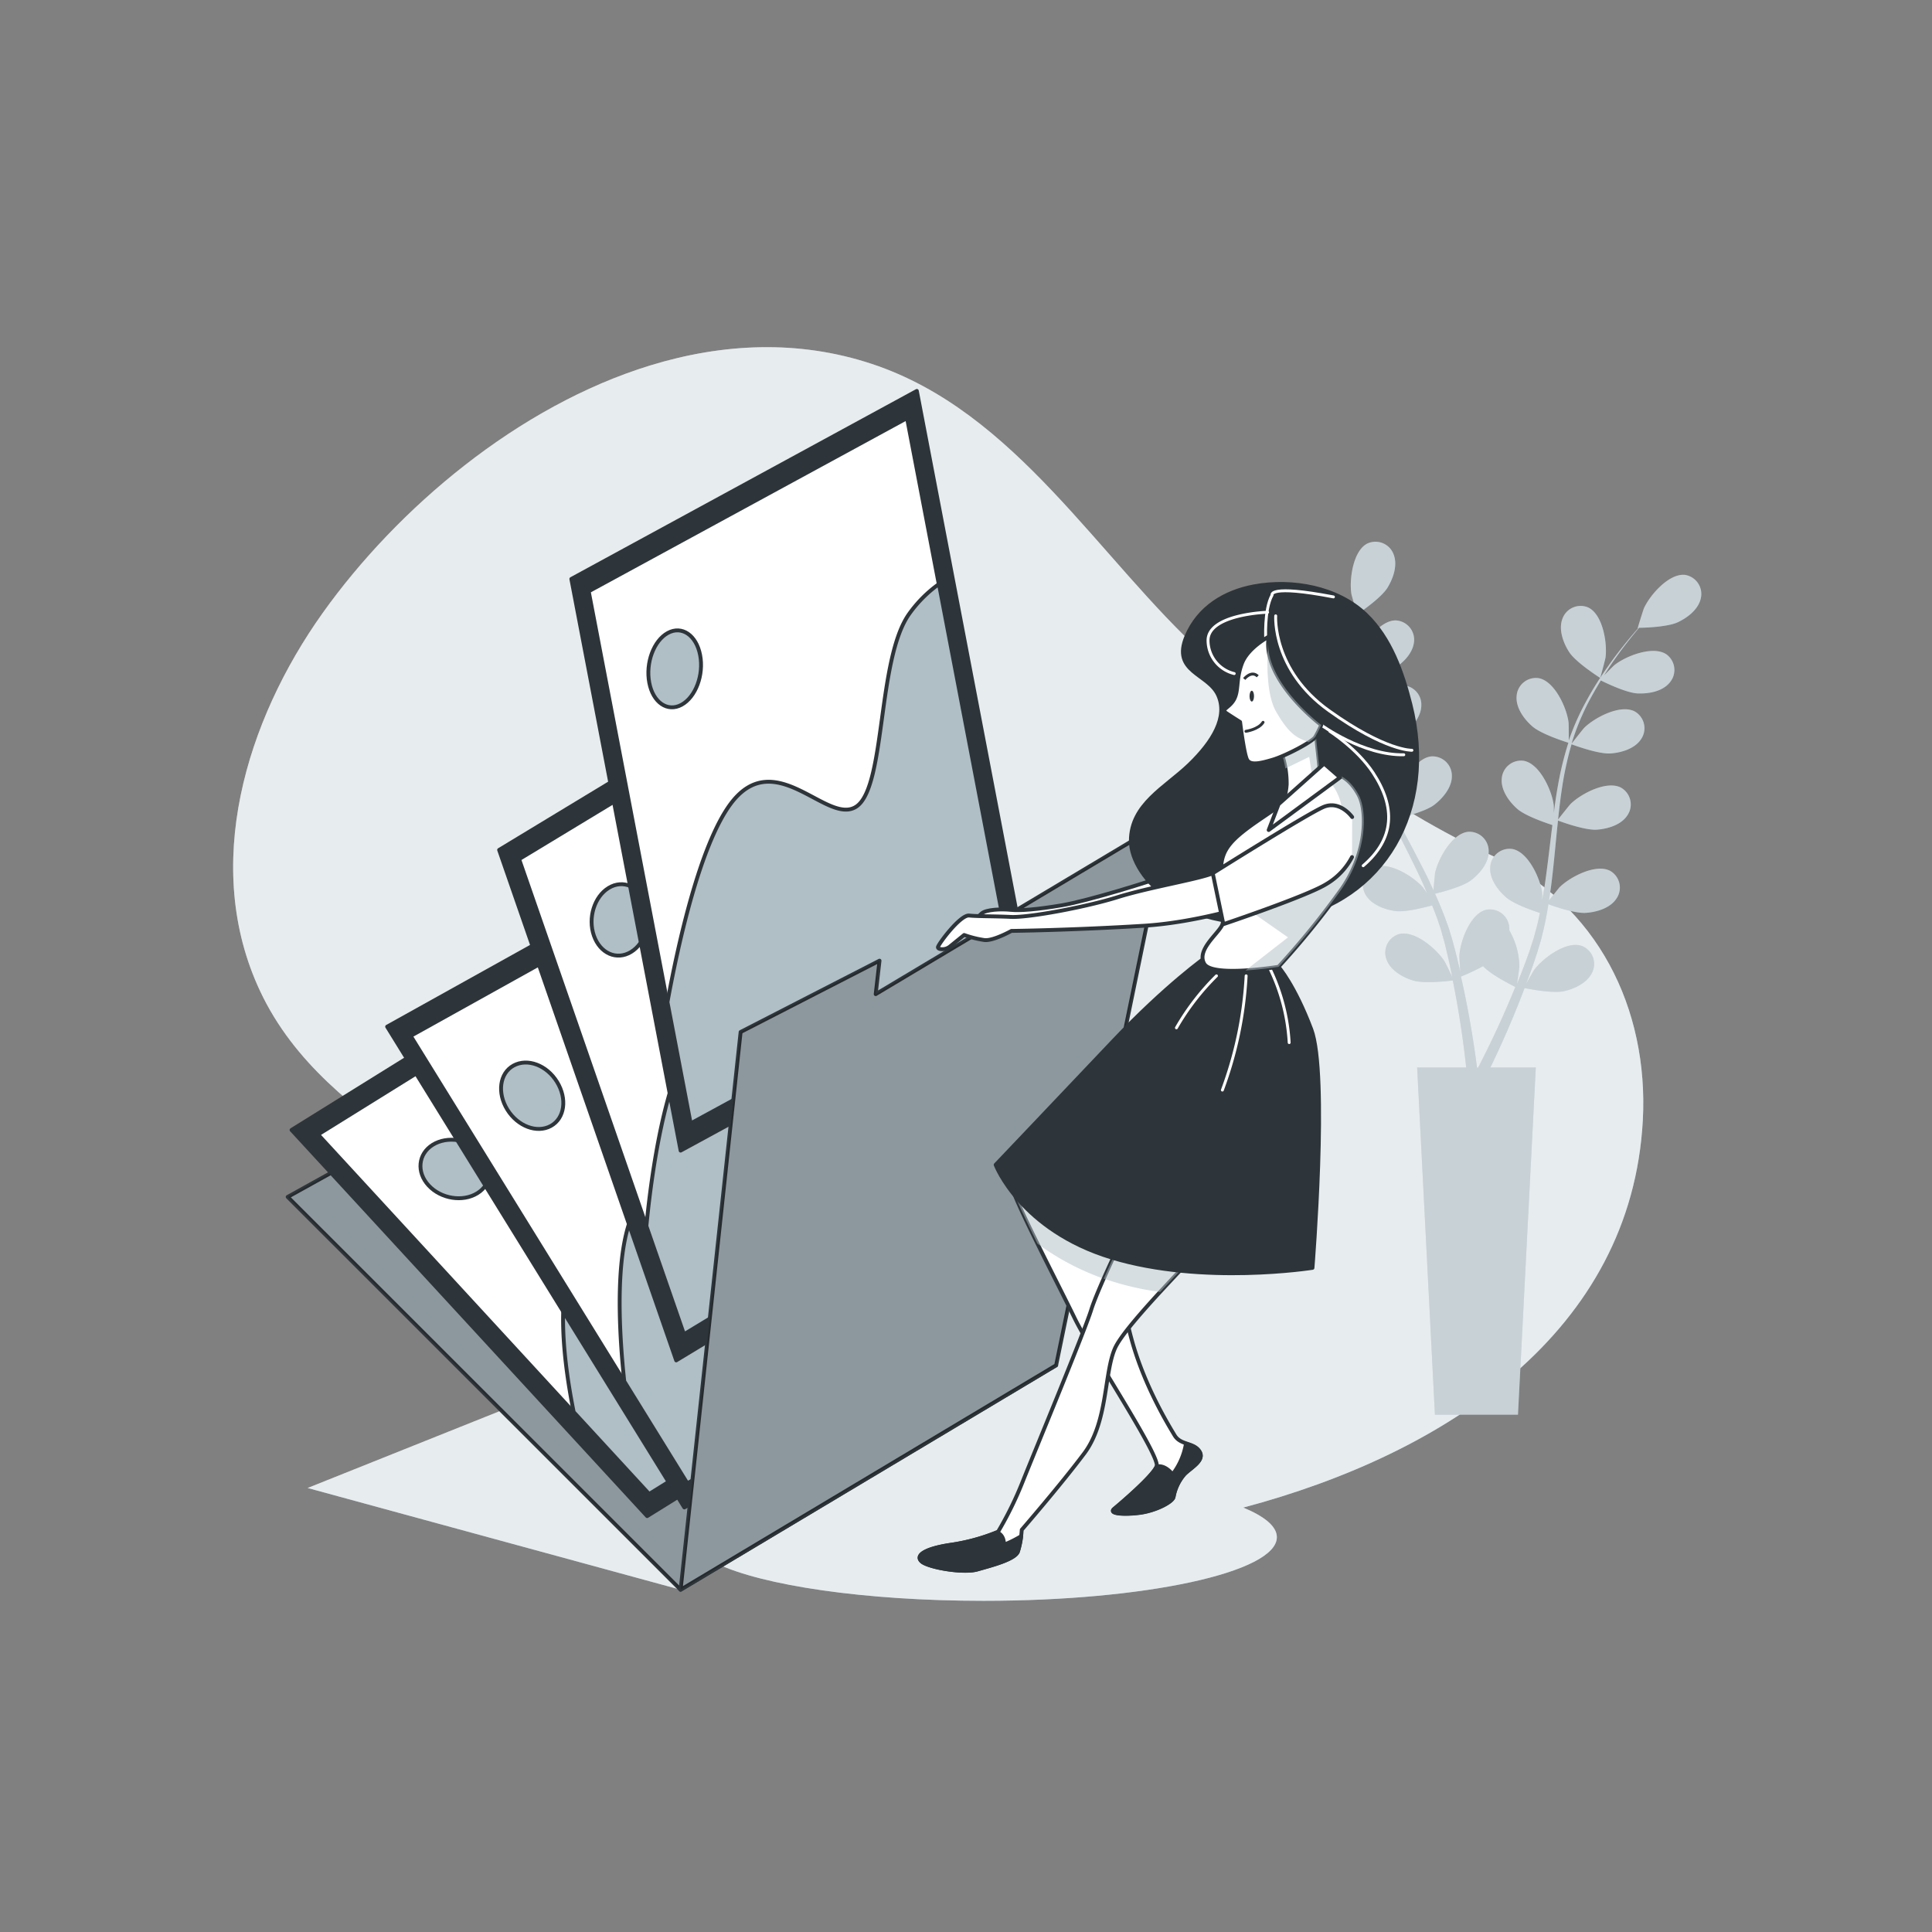 <svg xmlns="http://www.w3.org/2000/svg" viewBox="0 0 500 500"><rect x="0" y="0" width="500" height="500" fill="#808080" stroke="none"/><!--Image Folder--><g id="freepik--background-simple--inject-1--inject-9"><path d="M386.55,221.64C358.94,209,334.31,190,311.93,169.7c-27.75-25.23-49-63.17-86.31-75.52-19-6.3-38.61-5.34-57.3.38-34.25,10.5-65.5,37-84.83,64.11-19.76,27.73-31.43,65.48-16.13,97.92,17.39,36.86,62.79,47.87,86.18,80.68,3.33,4.67,6.28,9.62,9.24,14.55L79.62,385.09l96.52,26.33,9.21-6.83c11.91,5.72,38.4,9.7,69.19,9.7,41.92,0,75.91-7.38,75.91-16.47,0-2.77-3.16-5.37-8.7-7.66,52.72-14,100.48-45.62,103.41-100.26C426.7,261.06,413.4,234,386.55,221.64Z" style="fill:#B0BEC5"></path><path d="M386.55,221.64C358.94,209,334.31,190,311.93,169.7c-27.75-25.23-49-63.17-86.31-75.52-19-6.3-38.61-5.34-57.3.38-34.25,10.5-65.5,37-84.83,64.11-19.76,27.73-31.43,65.48-16.13,97.92,17.39,36.86,62.79,47.87,86.18,80.68,3.33,4.67,6.28,9.62,9.24,14.55L79.62,385.09l96.52,26.33,9.21-6.83c11.91,5.72,38.4,9.7,69.19,9.7,41.92,0,75.91-7.38,75.91-16.47,0-2.77-3.16-5.37-8.7-7.66,52.72-14,100.48-45.62,103.41-100.26C426.7,261.06,413.4,234,386.55,221.64Z" style="fill:#fff;opacity:0.7"></path></g><g id="freepik--Plants--inject-1--inject-9"><path d="M339.73,173.82c3,1.31,10.36,1.15,10.36,1.15s-1.58-4.82-1.72-5.11c-1.61-3.38-6.71-9-10.87-8.39a5,5,0,0,0-4,6.22C334.21,170.56,337.17,172.7,339.73,173.82Z" style="fill:#B0BEC5"></path><path d="M436.07,148.78c-4.16-.44-9.11,5.26-10.64,8.68-.13.3-1.66,5.15-1.58,5.15h.09c-.79.9-1.62,1.87-2.51,2.94-1.63,2-3.46,4.28-5.27,6.9a86.64,86.64,0,0,0-5.47,8.7A64.22,64.22,0,0,0,406,191.66a.65.65,0,0,0,0,.13c0-1.23,0-4.66-.07-4.93-.48-3.71-3.59-10.59-7.71-11.35a5,5,0,0,0-5.72,4.66c-.24,3,1.9,5.9,4,7.76,2.35,2.1,8.88,4.13,9.4,4.29a85.7,85.7,0,0,0-2.76,11.39c-.4,2.24-.73,4.51-1,6.79,0-1.06,0-2-.05-2.15-.49-3.71-3.6-10.59-7.72-11.35a5,5,0,0,0-5.72,4.66c-.24,2.95,1.9,5.9,4,7.76s7.64,3.73,9.11,4.2c-.11.88-.23,1.75-.33,2.63-.51,4.2-1,8.4-1.59,12.51-.21,1.44-.47,2.86-.73,4.28,0-.95,0-1.74,0-1.86-.48-3.71-3.59-10.6-7.71-11.36a5,5,0,0,0-5.72,4.66c-.24,3,1.9,5.9,4,7.76s7.11,3.56,8.85,4.12c-.3,1.45-.61,2.89-1,4.28-.27.94-.46,1.86-.78,2.79s-.6,1.85-.89,2.76c-.63,1.73-1.27,3.52-1.93,5.19-.44,1.17-.89,2.27-1.34,3.38.23-1.43.61-4.26.62-4.5a19.31,19.31,0,0,0-2.59-9.36,5.76,5.76,0,0,0-.06-1.1,5,5,0,0,0-6.07-4.21c-4.05,1.08-6.61,8.19-6.81,11.93,0,.22.14,2.62.25,4.14-.2-.88-.39-1.74-.61-2.64-.42-1.8-.9-3.57-1.41-5.48-.27-.92-.55-1.84-.83-2.77s-.66-1.88-1-2.83c-.8-2.19-1.72-4.37-2.7-6.55,1.57-.38,7.12-1.79,9.35-3.5s4.56-4.48,4.54-7.44a5,5,0,0,0-5.35-5.08c-4.17.46-7.78,7.09-8.54,10.76,0,.22-.29,2.91-.4,4.4-.6-1.31-1.18-2.61-1.83-3.91-1.86-3.75-3.86-7.49-5.84-11.23-.61-1.14-1.2-2.29-1.8-3.43.56-.13,7.19-1.67,9.69-3.58,2.21-1.71,4.57-4.49,4.54-7.45a5,5,0,0,0-5.35-5.07c-4.17.45-7.78,7.09-8.54,10.75-.06.28-.4,4.15-.45,5.14-1.31-2.53-2.59-5.06-3.76-7.6a87.08,87.08,0,0,1-4.09-10.57c.26,0,7.19-1.63,9.75-3.59,2.21-1.7,4.56-4.48,4.54-7.44a5,5,0,0,0-5.35-5.08c-4.17.45-7.78,7.09-8.54,10.76-.06.28-.43,4.45-.45,5.21-.06-.21-.15-.42-.21-.63a63.09,63.09,0,0,1-2.12-11.15c-.24-2.08-.34-4.09-.4-6,1.32-.16,7.34-1,9.84-2.47s5-4,5.33-6.9a5,5,0,0,0-4.76-5.63c-4.19,0-8.51,6.19-9.67,9.75-.06.19-.48,2.23-.77,3.72,0-.88,0-1.79,0-2.63,0-3.17.21-6.07.41-8.64.12-1.46.26-2.78.41-4,1.21-.83,6.06-4.25,7.55-6.7s2.64-5.83,1.56-8.58a5,5,0,0,0-6.83-2.8c-3.72,1.92-4.7,9.41-4.09,13.1.06.32,1.46,5.22,1.53,5.17l.07-.05c-.16,1.18-.32,2.45-.47,3.84-.26,2.57-.52,5.48-.6,8.66a88.21,88.21,0,0,0,.25,10.27,64.56,64.56,0,0,0,1.9,11.34l0,.13c-.66-1-2.6-3.87-2.77-4.07-2.45-2.83-8.84-6.86-12.7-5.22a5,5,0,0,0-2.2,7c1.43,2.59,4.84,3.87,7.61,4.27,3.11.46,9.68-1.45,10.2-1.6a89.58,89.58,0,0,0,4,11c.9,2.09,1.88,4.16,2.88,6.23-.6-.87-1.14-1.65-1.23-1.75-2.44-2.83-8.84-6.86-12.7-5.22a5,5,0,0,0-2.19,7c1.42,2.59,4.83,3.87,7.6,4.28s8.43-1.1,9.92-1.52c.39.79.77,1.58,1.17,2.37,1.9,3.78,3.82,7.55,5.58,11.31.62,1.32,1.18,2.64,1.75,4-.53-.78-1-1.43-1.06-1.52-2.45-2.83-8.85-6.86-12.7-5.22a5,5,0,0,0-2.2,7c1.42,2.59,4.84,3.87,7.6,4.28s7.89-1,9.65-1.45c.54,1.37,1.09,2.75,1.55,4.1.3.94.65,1.81.89,2.77s.52,1.86.78,2.78c.43,1.79.88,3.64,1.26,5.4.27,1.22.5,2.38.74,3.56-.6-1.32-1.84-3.89-2-4.09-2-3.17-7.7-8.12-11.77-7.09a5,5,0,0,0-3.23,6.63c1,2.78,4.19,4.57,6.86,5.38,2.94.9,9.46.08,10.27,0,.39,2,.75,3.85,1.06,5.64,1.1,6.22,1.78,11.45,2.2,15.1.08.65.14,1.23.2,1.78H366.76l4.6,89.85h21.49l4.61-89.85H385.71c.08-.18.17-.35.26-.54,1.61-3.36,3.85-8.18,6.26-14.09.77-1.86,1.55-3.87,2.33-5.94.79.17,7.24,1.48,10.25.8,2.72-.62,6-2.16,7.25-4.86a5,5,0,0,0-2.74-6.85c-4-1.33-10,3.18-12.26,6.19-.13.18-1.33,2.26-2.07,3.59.31-.85.63-1.67.94-2.54.64-1.73,1.22-3.47,1.85-5.35l.83-2.77c.3-.92.49-1.93.75-2.9.54-2.27,1-4.59,1.36-7,1.52.56,6.92,2.44,9.72,2.24s6.29-1.22,7.9-3.7a5,5,0,0,0-1.66-7.19c-3.73-1.92-10.41,1.62-13.06,4.26-.16.17-1.85,2.27-2.76,3.45.22-1.42.45-2.83.63-4.27.52-4.15.91-8.37,1.32-12.58.12-1.29.27-2.58.4-3.86.54.2,6.91,2.58,10.05,2.36,2.79-.2,6.29-1.22,7.9-3.7a5,5,0,0,0-1.67-7.19c-3.72-1.92-10.4,1.62-13.05,4.26-.2.2-2.63,3.23-3.21,4,.3-2.83.63-5.64,1.06-8.41a85.63,85.63,0,0,1,2.42-11.06c.25.09,6.89,2.6,10.1,2.37,2.79-.19,6.29-1.22,7.9-3.7a5,5,0,0,0-1.66-7.18c-3.73-1.93-10.4,1.62-13.06,4.25-.21.21-2.81,3.48-3.25,4.11.07-.21.11-.44.17-.65a64.73,64.73,0,0,1,4.38-10.47c1-1.86,2-3.59,3-5.25,1.19.59,6.66,3.25,9.57,3.36s6.38-.52,8.26-2.81a5,5,0,0,0-.87-7.32c-3.49-2.32-10.52.46-13.44,2.8-.16.12-1.63,1.59-2.69,2.68.47-.75.95-1.52,1.41-2.22,1.76-2.64,3.52-5,5.11-7,.91-1.15,1.75-2.17,2.55-3.12,1.47,0,7.4-.21,10-1.42s5.43-3.41,6-6.3A5,5,0,0,0,436.07,148.78ZM389.94,260.72c-2.51,5.79-4.83,10.52-6.5,13.8-.33.67-.63,1.25-.91,1.79h-.28c-.08-.64-.18-1.34-.28-2.13-.51-3.69-1.31-8.95-2.55-15.2-.39-2-.85-4.09-1.33-6.25a55.61,55.61,0,0,0,5.73-2.69c2.14,2.32,7.64,5,8.35,5.39C391.42,257.26,390.67,259.05,389.94,260.72Z" style="fill:#B0BEC5"></path><path d="M414.12,175.44c.06,0,1.34-4.89,1.38-5.21.52-3.71-.66-11.17-4.44-13a5,5,0,0,0-6.74,3c-1,2.78.27,6.19,1.79,8.54C407.89,171.51,414.11,175.43,414.12,175.44Z" style="fill:#B0BEC5"></path><g style="opacity:0.3"><path d="M339.73,173.82c3,1.31,10.36,1.15,10.36,1.15s-1.58-4.82-1.72-5.11c-1.61-3.38-6.71-9-10.87-8.39a5,5,0,0,0-4,6.22C334.21,170.56,337.17,172.7,339.73,173.82Z" style="fill:#fff"></path><path d="M436.07,148.78c-4.16-.44-9.11,5.26-10.64,8.68-.13.3-1.66,5.15-1.58,5.15h.09c-.79.9-1.62,1.87-2.51,2.94-1.63,2-3.46,4.28-5.27,6.9a86.64,86.64,0,0,0-5.47,8.7A64.22,64.22,0,0,0,406,191.66a.65.65,0,0,0,0,.13c0-1.23,0-4.66-.07-4.93-.48-3.71-3.59-10.59-7.71-11.35a5,5,0,0,0-5.72,4.66c-.24,3,1.9,5.9,4,7.76,2.35,2.1,8.88,4.13,9.4,4.29a85.7,85.7,0,0,0-2.76,11.39c-.4,2.24-.73,4.51-1,6.79,0-1.06,0-2-.05-2.15-.49-3.71-3.6-10.59-7.72-11.35a5,5,0,0,0-5.72,4.66c-.24,2.95,1.9,5.9,4,7.76s7.64,3.73,9.11,4.2c-.11.88-.23,1.75-.33,2.63-.51,4.2-1,8.4-1.59,12.51-.21,1.44-.47,2.86-.73,4.28,0-.95,0-1.74,0-1.86-.48-3.71-3.59-10.6-7.71-11.36a5,5,0,0,0-5.72,4.66c-.24,3,1.9,5.9,4,7.76s7.11,3.56,8.85,4.12c-.3,1.45-.61,2.89-1,4.28-.27.94-.46,1.86-.78,2.79s-.6,1.85-.89,2.76c-.63,1.73-1.27,3.52-1.93,5.19-.44,1.17-.89,2.27-1.34,3.38.23-1.43.61-4.26.62-4.5a19.31,19.31,0,0,0-2.59-9.36,5.76,5.76,0,0,0-.06-1.1,5,5,0,0,0-6.07-4.21c-4.05,1.08-6.61,8.19-6.81,11.93,0,.22.14,2.62.25,4.14-.2-.88-.39-1.74-.61-2.64-.42-1.8-.9-3.57-1.41-5.48-.27-.92-.55-1.84-.83-2.77s-.66-1.88-1-2.83c-.8-2.19-1.72-4.37-2.7-6.55,1.57-.38,7.12-1.79,9.35-3.5s4.56-4.48,4.54-7.44a5,5,0,0,0-5.35-5.08c-4.17.46-7.78,7.09-8.54,10.76,0,.22-.29,2.91-.4,4.4-.6-1.31-1.18-2.61-1.83-3.91-1.86-3.75-3.86-7.49-5.84-11.23-.61-1.14-1.2-2.29-1.8-3.43.56-.13,7.19-1.67,9.69-3.58,2.21-1.71,4.57-4.49,4.54-7.45a5,5,0,0,0-5.35-5.07c-4.17.45-7.78,7.09-8.54,10.75-.06.28-.4,4.15-.45,5.14-1.31-2.53-2.59-5.06-3.76-7.6a87.08,87.08,0,0,1-4.09-10.57c.26,0,7.19-1.63,9.75-3.59,2.21-1.7,4.56-4.48,4.54-7.44a5,5,0,0,0-5.35-5.08c-4.17.45-7.78,7.09-8.54,10.76-.06.28-.43,4.45-.45,5.21-.06-.21-.15-.42-.21-.63a63.09,63.09,0,0,1-2.12-11.15c-.24-2.08-.34-4.09-.4-6,1.32-.16,7.34-1,9.84-2.47s5-4,5.33-6.9a5,5,0,0,0-4.76-5.63c-4.19,0-8.51,6.19-9.67,9.75-.06.19-.48,2.23-.77,3.72,0-.88,0-1.79,0-2.63,0-3.17.21-6.07.41-8.64.12-1.46.26-2.78.41-4,1.21-.83,6.06-4.25,7.55-6.7s2.64-5.83,1.56-8.58a5,5,0,0,0-6.83-2.8c-3.72,1.92-4.7,9.41-4.09,13.1.06.32,1.46,5.22,1.53,5.17l.07-.05c-.16,1.18-.32,2.45-.47,3.84-.26,2.57-.52,5.48-.6,8.66a88.21,88.21,0,0,0,.25,10.27,64.56,64.56,0,0,0,1.9,11.34l0,.13c-.66-1-2.6-3.87-2.77-4.07-2.45-2.83-8.84-6.86-12.7-5.22a5,5,0,0,0-2.2,7c1.43,2.59,4.84,3.87,7.61,4.27,3.11.46,9.68-1.45,10.2-1.6a89.58,89.58,0,0,0,4,11c.9,2.09,1.88,4.16,2.88,6.23-.6-.87-1.14-1.65-1.23-1.75-2.44-2.83-8.84-6.86-12.7-5.22a5,5,0,0,0-2.19,7c1.42,2.59,4.83,3.87,7.6,4.28s8.43-1.1,9.92-1.52c.39.79.77,1.58,1.17,2.37,1.9,3.78,3.82,7.55,5.58,11.31.62,1.32,1.18,2.64,1.75,4-.53-.78-1-1.43-1.06-1.52-2.45-2.83-8.85-6.86-12.7-5.22a5,5,0,0,0-2.2,7c1.42,2.59,4.84,3.87,7.6,4.28s7.89-1,9.65-1.45c.54,1.37,1.09,2.75,1.55,4.1.3.94.65,1.81.89,2.77s.52,1.86.78,2.78c.43,1.79.88,3.64,1.26,5.4.27,1.22.5,2.38.74,3.56-.6-1.32-1.84-3.89-2-4.09-2-3.17-7.7-8.12-11.77-7.09a5,5,0,0,0-3.23,6.63c1,2.78,4.19,4.57,6.86,5.38,2.94.9,9.46.08,10.27,0,.39,2,.75,3.85,1.06,5.64,1.1,6.22,1.78,11.45,2.2,15.1.08.65.14,1.23.2,1.78H366.76l4.6,89.85h21.49l4.61-89.85H385.71c.08-.18.17-.35.26-.54,1.61-3.36,3.85-8.18,6.26-14.09.77-1.86,1.55-3.87,2.33-5.94.79.17,7.24,1.48,10.25.8,2.72-.62,6-2.16,7.25-4.86a5,5,0,0,0-2.74-6.85c-4-1.33-10,3.18-12.26,6.19-.13.18-1.33,2.26-2.07,3.59.31-.85.63-1.67.94-2.54.64-1.73,1.22-3.47,1.85-5.35l.83-2.77c.3-.92.49-1.93.75-2.9.54-2.27,1-4.59,1.36-7,1.52.56,6.92,2.44,9.72,2.24s6.29-1.22,7.9-3.7a5,5,0,0,0-1.66-7.19c-3.73-1.92-10.41,1.62-13.06,4.26-.16.17-1.85,2.27-2.76,3.45.22-1.42.45-2.83.63-4.27.52-4.15.91-8.37,1.32-12.58.12-1.29.27-2.58.4-3.86.54.2,6.91,2.58,10.05,2.36,2.79-.2,6.29-1.22,7.9-3.7a5,5,0,0,0-1.67-7.19c-3.72-1.92-10.4,1.62-13.05,4.26-.2.2-2.63,3.23-3.21,4,.3-2.83.63-5.64,1.06-8.41a85.63,85.63,0,0,1,2.42-11.06c.25.09,6.89,2.6,10.1,2.37,2.79-.19,6.29-1.22,7.9-3.7a5,5,0,0,0-1.66-7.18c-3.73-1.93-10.4,1.62-13.06,4.25-.21.21-2.81,3.48-3.25,4.11.07-.21.11-.44.17-.65a64.73,64.73,0,0,1,4.38-10.47c1-1.86,2-3.59,3-5.25,1.19.59,6.66,3.25,9.57,3.36s6.38-.52,8.26-2.81a5,5,0,0,0-.87-7.32c-3.49-2.32-10.52.46-13.44,2.8-.16.12-1.63,1.59-2.69,2.68.47-.75.95-1.52,1.41-2.22,1.76-2.64,3.52-5,5.11-7,.91-1.15,1.75-2.17,2.55-3.12,1.47,0,7.4-.21,10-1.42s5.43-3.41,6-6.3A5,5,0,0,0,436.07,148.78ZM389.94,260.72c-2.51,5.79-4.83,10.52-6.5,13.8-.33.67-.63,1.25-.91,1.79h-.28c-.08-.64-.18-1.34-.28-2.13-.51-3.69-1.31-8.95-2.55-15.2-.39-2-.85-4.09-1.33-6.25a55.61,55.61,0,0,0,5.73-2.69c2.14,2.32,7.64,5,8.35,5.39C391.42,257.26,390.67,259.05,389.94,260.72Z" style="fill:#fff"></path><path d="M414.12,175.44c.06,0,1.34-4.89,1.38-5.21.52-3.71-.66-11.17-4.44-13a5,5,0,0,0-6.74,3c-1,2.78.27,6.19,1.79,8.54C407.89,171.51,414.11,175.43,414.12,175.44Z" style="fill:#fff"></path></g></g><g id="freepik--Folder--inject-1--inject-9"><polygon points="176.14 411.42 74.45 309.76 191.22 245 273.33 353.33 176.14 411.42" style="fill:#B0BEC5;stroke:#2e353a;stroke-linecap:round;stroke-linejoin:round"></polygon><polygon points="176.14 411.42 74.45 309.76 191.22 245 273.33 353.33 176.14 411.42" style="opacity:0.2"></polygon><polygon points="260.45 334.62 167.48 392.37 75.45 292.43 168.42 234.67 260.45 334.62" style="fill:#2e353a;stroke:#2e353a;stroke-linecap:round;stroke-linejoin:round"></polygon><polygon points="253.6 333.44 167.96 386.64 82.31 293.61 167.95 240.41 253.6 333.44" style="fill:#fff;stroke:#2e353a;stroke-linecap:round;stroke-linejoin:round"></polygon><path d="M194.65,269.42a26.15,26.15,0,0,0-6.63,7.49c-5.92,10.48,9.42,33.6,2.2,39.44s-32.53-6.32-41,7.81c-5.9,9.81-3.05,29.89-.75,41.27L168,386.64l85.64-53.21Z" style="fill:#B0BEC5;stroke:#2e353a;stroke-linecap:round;stroke-linejoin:round"></path><path d="M124.61,298.28c3.19,3.46,2.71,8.17-1.07,10.52s-9.42,1.44-12.61-2-2.72-8.18,1.06-10.53S121.42,294.81,124.61,298.28Z" style="fill:#B0BEC5;stroke:#2e353a;stroke-linecap:round;stroke-linejoin:round"></path><polygon points="264.44 341.53 177.1 390.13 100.19 265.7 187.53 217.09 264.44 341.53" style="fill:#2e353a;stroke:#2e353a;stroke-linecap:round;stroke-linejoin:round"></polygon><polygon points="258.34 339.14 177.88 383.91 106.29 268.09 186.75 223.32 258.34 339.14" style="fill:#fff;stroke:#2e353a;stroke-linecap:round;stroke-linejoin:round"></polygon><path d="M209.07,259.43a23.58,23.58,0,0,0-6.43,7.17c-6,10.57,6.45,38.4-.42,43.67s-28.95-12.12-37.47,2c-5.92,9.82-4.57,32.34-3.19,45.2l16.32,26.4,80.46-44.77Z" style="fill:#B0BEC5;stroke:#2e353a;stroke-linecap:round;stroke-linejoin:round"></path><path d="M144.16,280c2.66,4.32,2,9.41-1.6,11.39s-8.59.08-11.26-4.23-2-9.42,1.6-11.39S141.49,275.65,144.16,280Z" style="fill:#B0BEC5;stroke:#2e353a;stroke-linecap:round;stroke-linejoin:round"></path><polygon points="266.37 296.76 175 352.07 129.17 219.96 220.54 164.65 266.37 296.76" style="fill:#2e353a;stroke:#2e353a;stroke-linecap:round;stroke-linejoin:round"></polygon><polygon points="261.18 294.37 177.01 345.32 134.35 222.35 218.53 171.4 261.18 294.37" style="fill:#fff;stroke:#2e353a;stroke-linecap:round;stroke-linejoin:round"></polygon><path d="M231.83,209.75a33.92,33.92,0,0,0-7.48,7.95c-7.75,11.62-1.94,41.32-9.43,47.23s-24.43-12.19-35.31,3.38c-7.54,10.81-11,35.12-12.32,49l9.72,28,84.17-50.95Z" style="fill:#B0BEC5;stroke:#2e353a;stroke-linecap:round;stroke-linejoin:round"></path><path d="M167.15,234c1.59,4.58-.14,10.12-3.85,12.37s-8,.35-9.6-4.23.13-10.11,3.84-12.36S165.56,229.41,167.15,234Z" style="fill:#B0BEC5;stroke:#2e353a;stroke-linecap:round;stroke-linejoin:round"></path><polygon points="265.57 249.12 176.14 297.78 147.86 149.83 237.28 101.17 265.57 249.12" style="fill:#2e353a;stroke:#2e353a;stroke-linecap:round;stroke-linejoin:round"></polygon><polygon points="261.06 245.91 178.69 290.74 152.36 153.03 234.74 108.21 261.06 245.91" style="fill:#fff;stroke:#2e353a;stroke-linecap:round;stroke-linejoin:round"></polygon><path d="M243,151.15a33,33,0,0,0-7.67,7.68c-8.31,11.59-6.07,44.31-13.54,49.79s-21.11-16.09-32.69-.6c-8,10.75-13.66,36.55-16.36,51.33l6,31.39,82.37-44.83Z" style="fill:#B0BEC5;stroke:#2e353a;stroke-linecap:round;stroke-linejoin:round"></path><path d="M181.19,169.52c1,5.13-1.17,10.89-4.8,12.87s-7.38-.58-8.36-5.71,1.17-10.89,4.8-12.87S180.21,164.39,181.19,169.52Z" style="fill:#B0BEC5;stroke:#2e353a;stroke-linecap:round;stroke-linejoin:round"></path><polygon points="191.67 267.08 176.14 411.42 273.33 353.33 302.41 212 226.63 257.28 227.62 248.62 191.67 267.08" style="fill:#B0BEC5;stroke:#2e353a;stroke-linecap:round;stroke-linejoin:round"></polygon><polygon points="191.67 267.08 176.14 411.42 273.33 353.33 302.41 212 226.63 257.28 227.62 248.62 191.67 267.08" style="opacity:0.2"></polygon></g><g id="freepik--Character--inject-1--inject-9"><path d="M265.23,299s-3.59,4.36-3.59,7.18S273.69,332,278.05,341s22.32,35.92,21.29,38.48-9.49,9.75-11,11,2.57,1.54,6.67,1,8.47-2.82,8.72-4.11a12.28,12.28,0,0,1,2.83-5.9c1.79-1.79,5.38-3.59,3.84-5.9s-4.87-1.53-6.41-4.1-7.7-12.57-11-24.37-2.31-16.42-5.64-23.6a67.37,67.37,0,0,0-9.24-13.85Z" style="fill:#fff;stroke:#2e353a;stroke-linecap:round;stroke-linejoin:round"></path><path d="M268.5,321.86a65.59,65.59,0,0,0,21.37,10.39,32.54,32.54,0,0,0-2.58-8.68,67.37,67.37,0,0,0-9.24-13.85L265.23,299s-3.59,4.36-3.59,7.18C261.64,307.58,264.82,314.38,268.5,321.86Z" style="fill:#B0BEC5;opacity:0.5;mix-blend-mode:multiply"></path><path d="M303.7,387.44a12.28,12.28,0,0,1,2.83-5.9c1.79-1.79,5.38-3.59,3.84-5.9-.82-1.23-2.15-1.58-3.45-2a17.79,17.79,0,0,1-3.47,7.94s-1.8-2.56-4.11-2.05c-1,2.57-9.49,9.75-11,11s2.57,1.54,6.67,1S303.45,388.73,303.7,387.44Z" style="fill:#2e353a;stroke:#2e353a;stroke-linecap:round;stroke-linejoin:round"></path><path d="M292.16,316.9s-8,16.42-9.75,22.06-14.62,36.68-17.7,44.38a91.85,91.85,0,0,1-6.41,13.08,50.56,50.56,0,0,1-12.06,3.34c-6.92,1-9.49,2.82-7.69,4.36s10.77,3.08,14.36,2.05,9.75-2.57,10.52-4.62a26,26,0,0,0,1-5.64s10-11.54,16.16-19.75,5.13-20.78,7.95-27.19,22.83-25.91,25.65-29.76S292.16,316.9,292.16,316.9Z" style="fill:#fff;stroke:#2e353a;stroke-linecap:round;stroke-linejoin:round"></path><path d="M292.16,316.9s-3.6,7.43-6.5,14a73.28,73.28,0,0,0,14.58,3.46c6.07-6.6,12.47-13.12,14-15.17C317,315.36,292.16,316.9,292.16,316.9Z" style="fill:#B0BEC5;opacity:0.5;mix-blend-mode:multiply"></path><path d="M318,221s-5.34,1.76-13.11,4.56-23.49,7.6-30.05,8.72-11,1.43-13.28,1.19-6.43-.15-7.59,1-1.69,1.37-2,2.11,3.38,2.16,8.64,1.16,22.12-1.82,32.77-5.09,25.23-6.91,25.23-6.91Z" style="fill:#fff;stroke:#2e353a;stroke-linecap:round;stroke-linejoin:round"></path><path d="M324.58,151.74c-7.62,1.41-14.39,5.48-17.54,13-3.85,9.23,5.64,9.49,8.21,15.13s-1.29,12.06-7.44,18-15.14,10.26-15.14,19.75,14.62,24.88,40,20.27,39.25-28.22,32.32-55.67c-2.07-8.21-5.16-17.07-11.51-23.16C346.12,152,334.4,149.93,324.58,151.74Z" style="fill:#2e353a;stroke:#2e353a;stroke-linecap:round;stroke-linejoin:round"></path><path d="M327.58,165.68s-.47-7.93,1.63-11.67c0,0-1.16-2.8,15.88.47" style="fill:none;stroke:#fff;stroke-linecap:round;stroke-linejoin:round;stroke-width:0.75px"></path><path d="M330.15,159.38s-.94,14,13.77,24.52,21.48,10.27,21.48,10.27" style="fill:none;stroke:#fff;stroke-linecap:round;stroke-linejoin:round;stroke-width:0.75px"></path><path d="M341.92,187.62s10.87,7.95,21.38,7.71" style="fill:none;stroke:#fff;stroke-linecap:round;stroke-linejoin:round;stroke-width:0.75px"></path><path d="M328.05,158.45s-15.65.46-15.41,7.47a8.86,8.86,0,0,0,6.77,8.4" style="fill:none;stroke:#fff;stroke-linecap:round;stroke-linejoin:round;stroke-width:0.75px"></path><path d="M344.16,189.26s7.09,4.5,11.2,10.74c5.84,8.88,5.6,17.05-2.57,24.05" style="fill:none;stroke:#fff;stroke-linecap:round;stroke-linejoin:round;stroke-width:0.75px"></path><path d="M312.17,247.64s-10.26,7.19-24.11,21.81-30.39,32-30.39,32,6.4,16.82,30,24,52,2.67,52,2.67,4.05-50.18-.31-61.72-8.47-16.16-8.47-16.16S319.09,245.85,312.17,247.64Z" style="fill:#2e353a;stroke:#2e353a;stroke-linecap:round;stroke-linejoin:round"></path><path d="M314.82,252.55A63.07,63.07,0,0,0,304.46,266" style="fill:none;stroke:#fff;stroke-linecap:round;stroke-linejoin:round;stroke-width:0.75px"></path><path d="M322.5,252.55a99.85,99.85,0,0,1-6.15,29.56" style="fill:none;stroke:#fff;stroke-linecap:round;stroke-linejoin:round;stroke-width:0.75px"></path><path d="M328.64,250.63a50.71,50.71,0,0,1,5,19.19" style="fill:none;stroke:#fff;stroke-linecap:round;stroke-linejoin:round;stroke-width:0.75px"></path><path d="M341.67,201.21s-7.18,5.13-15.14,10.52-10.26,8-10.51,12.83,1.28,12.57.25,14.87-6.67,6.42-4.61,10,19.23.77,19.23.77a210.68,210.68,0,0,0,16.42-20.27c6.67-9.74,6.41-20.26,4.36-24.11S346,198.65,341.67,201.21Z" style="fill:#fff;stroke:#2e353a;stroke-linecap:round;stroke-linejoin:round"></path><path d="M330.89,250.21a210.68,210.68,0,0,0,16.42-20.27c6.67-9.74,6.41-20.26,4.36-24.11-1.83-3.43-4.89-6.44-8.62-5.23l.72,1.41s5.8,4.93,2.9,15.36-22.9,18.55-22.9,18.55l9.56,6.67-11,8.56C326.77,250.88,330.89,250.21,330.89,250.21Z" style="fill:#B0BEC5;opacity:0.5;mix-blend-mode:multiply"></path><path d="M263.43,401.55a19.73,19.73,0,0,0,.86-4,32,32,0,0,1-4.45,2.23c0-1.92-.85-2.82-1.83-3.21a51.79,51.79,0,0,1-11.77,3.21c-6.92,1-9.49,2.82-7.69,4.36s10.77,3.08,14.36,2.05S262.66,403.6,263.43,401.55Z" style="fill:#2e353a;stroke:#2e353a;stroke-linecap:round;stroke-linejoin:round"></path><path d="M347.73,210.44s-2.42-1.54-7.25.28-23.37,13.8-26.62,15.27-16.63,3.68-24.63,6.2-23,5.33-27.61,5.11-8.5-.12-10.8-.36-8,7.42-8.08,8.19c0,.28.29.43.69.49a3.13,3.13,0,0,0,2.45-.7l3.64-2.95a27.43,27.43,0,0,0,5.28,1.32c2.3.24,6.95-2.37,6.95-2.37s15.5-.18,34.19-1.33,39.62-9,44-11.14a28.28,28.28,0,0,0,6.94-4.69" style="fill:#fff;stroke:#2e353a;stroke-linecap:round;stroke-linejoin:round"></path><path d="M349.94,211.45s-3.14-4.46-7.46-2.59S313.86,226,313.86,226l2.75,13.18s21.65-7.28,26.62-10.37a17.5,17.5,0,0,0,6.67-7" style="fill:#fff;stroke:#2e353a;stroke-linecap:round;stroke-linejoin:round"></path><path d="M331.66,194.8A24.31,24.31,0,0,1,333,203a17.78,17.78,0,0,1-1.8,6.67l10.52-8.47s-.26-2.82-.77-7.44-.51-6.66-.51-6.66Z" style="fill:#fff;stroke:#2e353a;stroke-linecap:round;stroke-linejoin:round"></path><path d="M340.9,193.77c-.51-4.61-.51-6.66-.51-6.66l-8.73,7.69a27.66,27.66,0,0,1,1,4.08l6.16-3,1.05,6.72,1.78-1.43S341.41,198.39,340.9,193.77Z" style="fill:#B0BEC5;opacity:0.5;mix-blend-mode:multiply"></path><path d="M328.33,164.79s-5.39,2.82-6.93,6.92-.77,6.93-2,9.24-3.59,2.56-2.05,3.59,3.59,2.31,3.59,2.31,1,8.21,1.8,9.75,3.33,1,6.67,0,10.26-4.62,11-5.9a30.47,30.47,0,0,0,1.53-3.08S326.53,176.08,328.33,164.79Z" style="fill:#fff;stroke:#2e353a;stroke-linecap:round;stroke-linejoin:round"></path><path d="M340.39,190.7a30.47,30.47,0,0,0,1.53-3.08S327.81,177,328.2,166.21c-.27,3.6-.69,13.1,2,17.87,3.41,6,5.54,6.82,7.67,7.67l.78.34A6.42,6.42,0,0,0,340.39,190.7Z" style="fill:#B0BEC5;opacity:0.5;mix-blend-mode:multiply"></path><polygon points="342.69 197.62 330.89 208.14 328.33 214.81 346.8 201.21 342.69 197.62" style="fill:#fff;stroke:#2e353a;stroke-linecap:round;stroke-linejoin:round"></polygon><path d="M324.54,180.16c0,.77-.26,1.4-.58,1.4s-.58-.63-.58-1.4.26-1.4.58-1.4S324.54,179.39,324.54,180.16Z" style="fill:#2e353a"></path><path d="M322.44,189.26s3.27-.46,4.44-2.33" style="fill:none;stroke:#2e353a;stroke-linecap:round;stroke-linejoin:round;stroke-width:0.75px"></path><path d="M322,175.72s1.86-2.33,3.5-.7" style="fill:none;stroke:#2e353a;stroke-miterlimit:10;stroke-width:0.75px"></path></g></svg>